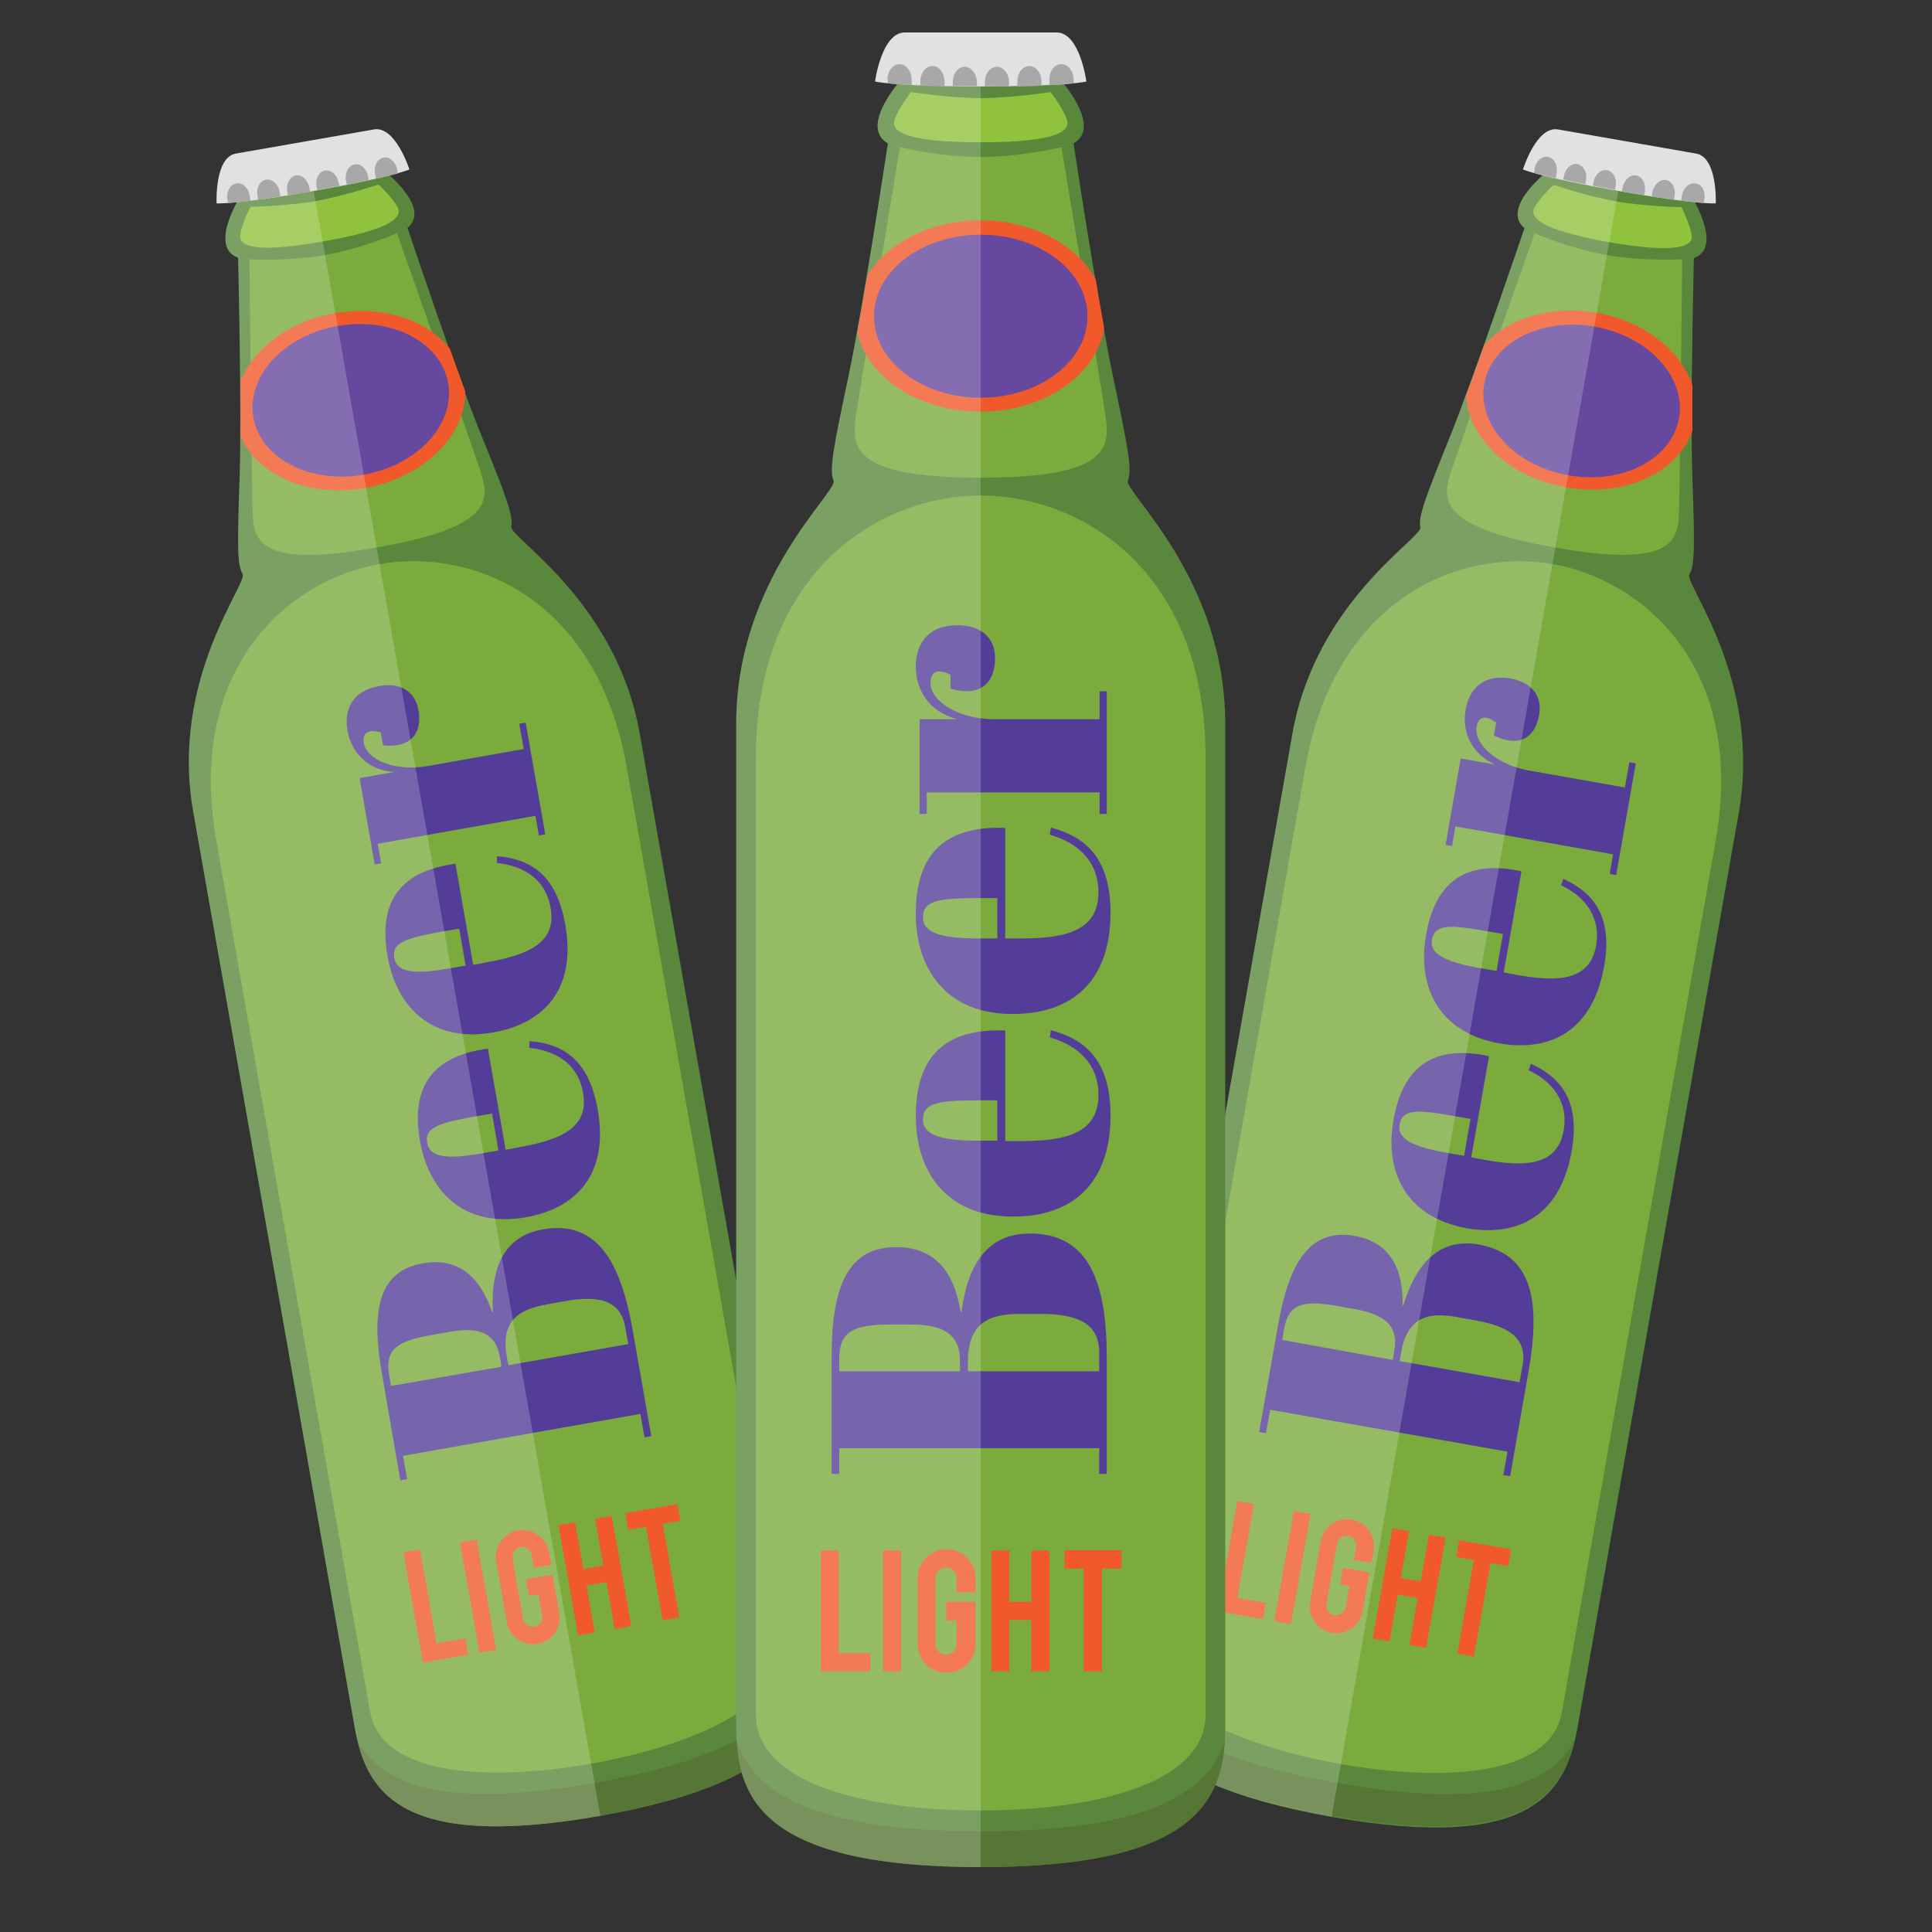 <?xml version="1.0" encoding="utf-8"?>
<!-- Generator: Adobe Illustrator 19.0.0, SVG Export Plug-In . SVG Version: 6.00 Build 0)  -->
<svg version="1.1" xmlns="http://www.w3.org/2000/svg" xmlns:xlink="http://www.w3.org/1999/xlink" x="0px" y="0px"
	 viewBox="0 0 512 512" style="enable-background:new 0 0 512 512;" xml:space="preserve">
<rect x="0" y="0" width="512" height="512" fill="#333333" stroke="none"/>
<style type="text/css">
	.st0{fill:#59883D;}
	.st1{fill:#567635;}
	.st2{fill:#91C23E;}
	.st3{opacity:0.6;fill:#91C23E;}
	.st4{fill:#F1592B;}
	.st5{fill:#66499E;}
	.st6{fill:#543D98;}
	.st7{opacity:0.2;fill:#FFFFFF;}
	.st8{fill:#E0E1E0;}
	.st9{fill:#A9A8A8;}
</style>
<g id="Layer_5">
</g>
<g id="Layer_1">
	<g id="BeerBottle_2_">
		<path id="XMLID_131_" class="st0" d="M135.5,139.6c0.6-2.8-1.4-8.2-8-24.4S108,60.4,108,60.4c6.7-5.6-7.2-16-7.2-16l-18.5,1.4
			l-17.9,5c0,0-9.6,14.5-1.3,17.5c0,0,1,40.9,0.4,58.2c-0.6,17.4-0.7,23.2,0.8,25.6c1.5,2.4-19.3,27.8-13.1,63
			c26.3,149,39.8,225.5,42.7,242.2c2.9,16.7,11,33.5,65.2,23.9c54.2-9.6,56-28.1,53.1-44.8c-2.9-16.7-16.4-93.2-42.7-242.2
			C163.2,159.1,134.9,142.4,135.5,139.6z"/>
		<path id="XMLID_130_" class="st1" d="M212.7,440.4c-2,12.6-13.7,24.8-55.2,32.1c-41.5,7.3-56.6-0.1-62.8-11.3
			c3.7,15.2,14.4,28.8,64.4,20C209,472.4,214.4,456,212.7,440.4z"/>
		<path id="XMLID_129_" class="st2" d="M105.3,54.8c-1.6-2.8-5-5.9-5-5.9S91,52,83.6,53.3c-7.4,1.3-17.2,1.5-17.2,1.5
			s-2.2,4.1-2.7,7.3c-0.6,3.2,3.8,5.1,21.8,1.9C103.5,60.9,106.9,57.6,105.3,54.8z"/>
		<path id="XMLID_128_" class="st3" d="M127,123.9c-2.6-7.8-21.8-62.1-21.8-62.1s-9.4,4.1-19.1,5.8c-9.7,1.7-20,1.1-20,1.1
			s0.6,57.7,0.8,65.8c0.2,8.2,0.4,16.4,32.8,10.6C132.3,139.5,129.6,131.7,127,123.9z"/>
		<path id="XMLID_127_" class="st3" d="M100.5,149.5c-24,4.2-51.2,27.5-43.2,73.1c8,45.6,37.7,214,40.8,231.1
			c3,17.1,31.8,18.4,58.5,13.7c26.7-4.7,53.3-15.8,50.3-32.9c-3-17.1-32.7-185.5-40.8-231.1C158.1,157.8,124.6,145.2,100.5,149.5z"
			/>
		<path id="XMLID_126_" class="st4" d="M123.3,103.7c-1.3-3.6-2.7-7.5-4.1-11.3c-6-7.6-17.9-11.6-30.5-9.4
			c-12.1,2.1-21.5,9.4-25,18.1c0,4.9,0.1,9.9,0,14.4c4.4,10.4,18.2,16.5,33.1,13.8C112.3,126.5,123.4,115.5,123.3,103.7z"/>
		
			<ellipse id="XMLID_125_" transform="matrix(0.985 -0.174 0.174 0.985 -17.012 17.743)" class="st5" cx="92.9" cy="106.1" rx="26.2" ry="20"/>
		<g id="XMLID_112_">
			<path id="XMLID_121_" class="st6" d="M101.2,363.9c-2.9-16.7-0.9-27.1,10.9-29.1c9.1-1.6,15,3.2,18.3,12.9l0.2,0
				c-0.6-12.2,3.2-20.1,13.2-21.9c14.7-2.6,20.8,9.1,23.9,26.9l4.9,27.9l-1.8,0.3l-1.1-6.2l-62.9,11.1l1.1,6.2l-1.8,0.3L101.2,363.9
				z M132.9,362.2l-0.4-2.5c-1.2-6.8-5.9-8.1-13.7-6.7l-4.5,0.8c-9.1,1.6-12.3,3.8-11.2,10.5l0.5,3L132.9,362.2z M166.5,356.2
				l-0.8-4.5c-1.3-7.3-7.2-8.4-15.9-6.9l-5,0.9c-7.8,1.4-12.1,4.7-10.5,13.9l0.4,2.2L166.5,356.2z"/>
			<path id="XMLID_118_" class="st6" d="M111.3,302.4c-2.6-14.9,3.8-22.6,18-24.5l4.7,26.8l3.7-0.7c11.2-2,18.5-5.3,16.8-14.5
				c-1.2-7-6.5-11-14.2-11.8l0-1.8c8.6,0.7,15.7,4.6,18.1,18.1c3,16.9-5.4,26.2-19.1,28.6C122.8,325.5,113.6,315.6,111.3,302.4z
				 M130.4,295.1l-4.7,0.8c-10,1.8-13.2,3.1-12.5,7c0.6,3.3,4.1,4.6,14.2,2.8l4.7-0.8L130.4,295.1z"/>
			<path id="XMLID_115_" class="st6" d="M102.7,253.4c-2.6-14.9,3.8-22.6,18-24.5l4.7,26.8l3.7-0.7c11.2-2,18.5-5.3,16.8-14.5
				c-1.2-7-6.5-11-14.2-11.8l0-1.8c8.6,0.7,15.7,4.6,18.1,18.1c3,16.9-5.4,26.2-19.1,28.6C114.2,276.5,105,266.6,102.7,253.4z
				 M121.7,246.1l-4.7,0.8c-10,1.8-13.2,3.1-12.5,7c0.6,3.3,4.1,4.6,14.2,2.8l4.7-0.8L121.7,246.1z"/>
			<path id="XMLID_113_" class="st6" d="M113.4,203l25.4-4.5l-1.2-6.7l1.7-0.3l5.2,29.6l-1.7,0.3l-0.9-5.2l-41.8,7.4l0.9,5.2
				l-1.7,0.3l-4-22.9l9.1-1.6c-7-0.5-11.3-5.3-12.3-10.9c-1-5.6,1.2-10.6,8.4-11.9c5.4-1,9.5,1.3,10.4,6.4c1.1,6.4-2.3,10.1-9.4,9.3
				l-0.6-3.4c-4.2-1.2-4.8,0.9-4.5,2.8C97.2,201.5,104.8,204.5,113.4,203z"/>
		</g>
		<g id="XMLID_100_">
			<g id="XMLID_101_">
				<path id="XMLID_110_" class="st4" d="M124.1,438.5l-12,2.1l-5.2-29.2l4.4-0.8l4.4,24.9l7.6-1.3L124.1,438.5z"/>
				<path id="XMLID_108_" class="st4" d="M131.5,437.2l-4.4,0.8l-5.2-29.2l4.4-0.8L131.5,437.2z"/>
				<path id="XMLID_106_" class="st4" d="M142.5,435.6c-1.9,0.3-3.7,0-5.3-1.2c-1.6-1.1-2.6-2.7-2.9-4.6l-2.8-16
					c-0.3-1.9,0.1-3.7,1.2-5.3c1.1-1.6,2.7-2.6,4.6-2.9c1.9-0.3,3.7,0.1,5.3,1.2c1.6,1.1,2.6,2.7,2.9,4.6l0.6,3.3l-4.6,0.8l-0.6-3.4
					c-0.1-0.7-0.5-1.3-1.1-1.7c-0.6-0.4-1.2-0.6-1.9-0.4c-0.7,0.1-1.3,0.5-1.7,1.1c-0.4,0.6-0.5,1.2-0.4,1.9l2.8,16
					c0.1,0.7,0.5,1.3,1.1,1.7c0.6,0.4,1.2,0.5,1.9,0.4c0.7-0.1,1.3-0.5,1.7-1c0.4-0.6,0.6-1.2,0.4-1.9l-1-5.7l-2.5,0.4l-0.8-4.4
					l7-1.2l1.8,10.2c0.3,1.9-0.1,3.7-1.2,5.3C145.9,434.3,144.4,435.3,142.5,435.6z"/>
				<path id="XMLID_104_" class="st4" d="M155.4,420.2l2.2,12.4l-4.4,0.8l-5.2-29.2l4.4-0.8l2.2,12.4l5.3-0.9l-2.2-12.4l4.4-0.8
					l5.2,29.2l-4.4,0.8l-2.2-12.4L155.4,420.2z"/>
				<path id="XMLID_102_" class="st4" d="M171.2,404.6l-4.7,0.8l-0.8-4.4l13.8-2.4l0.8,4.4l-4.7,0.8l4.4,24.8l-4.4,0.8L171.2,404.6z
					"/>
			</g>
		</g>
		<path id="XMLID_99_" class="st7" d="M82.3,45.8l-17.9,5c0,0-9.6,14.5-1.3,17.5c0,0,1,40.9,0.4,58.2s-0.7,23.2,0.8,25.6
			c1.5,2.4-19.3,27.8-13.1,63c26.3,149,39.8,225.5,42.7,242.2c2.9,16.7,11,33.5,65.2,23.9L82.3,45.8z"/>
		<g id="XMLID_5_">
			<path id="XMLID_98_" class="st8" d="M99.1,34.3c-5.7,1-18.3,3.2-18.3,3.2s-12.7,2.2-18.3,3.2c-5.7,1-5.1,13.2-5.1,13.2
				s4.7,0.4,25.8-3.3c21-3.7,25.3-5.7,25.3-5.7S104.8,33.3,99.1,34.3z"/>
			<g id="XMLID_91_">
				<path id="XMLID_97_" class="st9" d="M97.5,46.6c-0.4-2-2.1-3.4-3.6-3c-1.6,0.3-2.6,2.3-2.2,4.3c0.1,0.4,0.1,0.7,0.2,1.1
					c2.2-0.4,4.1-0.8,5.8-1.2C97.7,47.3,97.6,47.1,97.5,46.6z"/>
				<path id="XMLID_96_" class="st9" d="M89.7,48.3c-0.4-2-2-3.4-3.6-3.1c-1.6,0.3-2.6,2.2-2.2,4.2c0.1,0.4,0.1,0.7,0.2,1
					c2.1-0.4,4.1-0.7,5.9-1.1C89.9,49,89.8,48.7,89.7,48.3z"/>
				<path id="XMLID_95_" class="st9" d="M105.2,44.7c-0.5-2-2.1-3.3-3.7-2.9c-1.6,0.4-2.5,2.3-2.1,4.4c0.1,0.5,0.2,0.8,0.2,1.2
					c2.6-0.6,4.5-1.1,5.8-1.4C105.4,45.5,105.3,45.2,105.2,44.7z"/>
				<path id="XMLID_94_" class="st9" d="M78.4,46.5c-1.6,0.3-2.6,2.1-2.3,4.2c0.1,0.4,0.1,0.7,0.2,1.1c1.8-0.3,3.7-0.6,5.9-1
					c-0.1-0.3-0.1-0.6-0.2-1C81.6,47.7,80,46.2,78.4,46.5z"/>
				<path id="XMLID_93_" class="st9" d="M70.6,47.6c-1.6,0.2-2.7,2-2.4,4.1c0.1,0.5,0.1,0.8,0.2,1.2c1.7-0.2,3.7-0.5,5.9-0.9
					c-0.1-0.3-0.1-0.6-0.2-1.1C73.8,48.9,72.2,47.4,70.6,47.6z"/>
				<path id="XMLID_92_" class="st9" d="M60.5,53.8c1.4-0.1,3.3-0.3,5.9-0.6c-0.1-0.4-0.1-0.7-0.2-1.2c-0.3-2.1-1.8-3.6-3.5-3.4
					c-1.6,0.2-2.7,2-2.5,4C60.4,53.1,60.4,53.4,60.5,53.8z"/>
			</g>
		</g>
	</g>
</g>
<g id="Layer_2">
	<g id="BeerBottle_1_">
		<path id="XMLID_90_" class="st0" d="M447.7,152.2c1.5-2.4,1.4-8.2,0.8-25.6c-0.6-17.4,0.4-58.2,0.4-58.2c8.2-3-1.3-17.5-1.3-17.5
			l-17.9-5l-18.5-1.4c0,0-13.9,10.4-7.2,16c0,0-13.1,38.7-19.6,54.9c-6.5,16.1-8.6,21.5-8,24.4c0.6,2.8-27.7,19.5-33.9,54.7
			c-26.3,149-39.8,225.5-42.7,242.2c-2.9,16.7-1.1,35.2,53.1,44.8c54.2,9.6,62.2-7.2,65.2-23.9c2.9-16.7,16.4-93.2,42.7-242.2
			C467,180,446.2,154.6,447.7,152.2z"/>
		<path id="XMLID_89_" class="st1" d="M417.3,461.2c-6.2,11.2-21.3,18.7-62.8,11.3c-41.5-7.3-53.2-19.5-55.2-32.1
			c-1.8,15.6,3.7,32,53.6,40.8C402.9,490,413.6,476.5,417.3,461.2z"/>
		<path id="XMLID_88_" class="st2" d="M448.3,62.2c-0.6-3.2-2.7-7.3-2.7-7.3s-9.7-0.2-17.2-1.5c-7.4-1.3-16.7-4.4-16.7-4.4
			s-3.4,3.1-5,5.9c-1.6,2.8,1.8,6.1,19.8,9.3C444.5,67.3,448.9,65.3,448.3,62.2z"/>
		<path id="XMLID_87_" class="st3" d="M445,134.5c0.2-8.2,0.8-65.8,0.8-65.8s-10.3,0.6-20-1.1c-9.7-1.7-19.1-5.8-19.1-5.8
			s-19.2,54.4-21.8,62.1c-2.6,7.8-5.3,15.5,27.2,21.2C444.7,150.9,444.8,142.7,445,134.5z"/>
		<path id="XMLID_86_" class="st3" d="M411.5,149.5c-24-4.2-57.5,8.3-65.6,54c-8,45.6-37.7,214-40.8,231.1
			c-3,17.1,23.6,28.2,50.3,32.9c26.7,4.7,55.5,3.4,58.5-13.7c3-17.1,32.7-185.5,40.8-231.1C462.7,177,435.5,153.7,411.5,149.5z"/>
		<path id="XMLID_85_" class="st4" d="M448.5,114.2c0-3.8,0-7.9,0-12.1c-3.1-9.2-12.8-17-25.4-19.2c-12.1-2.1-23.4,1.5-29.7,8.4
			c-1.7,4.7-3.3,9.3-4.9,13.5c0.6,11.3,11.5,21.7,26.4,24.3C430.3,131.9,444.6,125.3,448.5,114.2z"/>
		
			<ellipse id="XMLID_84_" transform="matrix(0.985 0.174 -0.174 0.985 24.791 -71.165)" class="st5" cx="419.1" cy="106.1" rx="26.2" ry="20"/>
		<g id="XMLID_71_">
			<path id="XMLID_80_" class="st6" d="M338.7,351.2c2.9-16.7,8.5-25.7,20.2-23.7c9.1,1.6,13,8.2,12.8,18.4l0.2,0
				c3.6-11.7,9.9-17.8,19.9-16.1c14.7,2.6,16.4,15.6,13.3,33.5l-4.9,27.9l-1.8-0.3l1.1-6.2l-62.9-11.1l-1.1,6.2l-1.8-0.3
				L338.7,351.2z M369.1,360.4l0.4-2.5c1.2-6.8-2.8-9.6-10.6-11l-4.5-0.8c-9.1-1.6-12.9-0.6-14.1,6l-0.5,3L369.1,360.4z
				 M402.7,366.3l0.8-4.5c1.3-7.3-3.9-10.4-12.6-11.9l-5-0.9c-7.8-1.4-13,0.3-14.6,9.5l-0.4,2.2L402.7,366.3z"/>
			<path id="XMLID_77_" class="st6" d="M369.3,296.8c2.6-14.9,11.3-19.9,25.3-16.9l-4.7,26.8l3.7,0.7c11.2,2,19.2,1.3,20.8-7.9
				c1.2-7-2.4-12.6-9.3-15.9l0.6-1.7c7.8,3.6,13.2,9.7,10.8,23.2c-3,16.9-14,22.8-27.8,20.4C372.2,322.5,366.9,310,369.3,296.8z
				 M389.7,296.5l-4.7-0.8c-10-1.8-13.4-1.6-14.1,2.3c-0.6,3.3,2.3,5.7,12.4,7.5l4.7,0.8L389.7,296.5z"/>
			<path id="XMLID_74_" class="st6" d="M377.9,247.8c2.6-14.9,11.3-19.9,25.3-16.9l-4.7,26.8l3.7,0.7c11.2,2,19.2,1.3,20.8-7.9
				c1.2-7-2.4-12.6-9.3-15.9l0.6-1.7c7.8,3.6,13.2,9.7,10.8,23.2c-3,16.9-14,22.8-27.8,20.4C380.8,273.5,375.6,261,377.9,247.8z
				 M398.3,247.5l-4.7-0.8c-10-1.8-13.4-1.6-14.1,2.3c-0.6,3.3,2.3,5.7,12.4,7.5l4.7,0.8L398.3,247.5z"/>
			<path id="XMLID_72_" class="st6" d="M405.2,204.2l25.4,4.5l1.2-6.7l1.7,0.3l-5.2,29.6l-1.7-0.3l0.9-5.2l-41.8-7.4l-0.9,5.2
				l-1.7-0.3l4-22.9l9.1,1.6c-6.4-2.9-8.8-8.8-7.8-14.5c1-5.6,4.7-9.5,11.9-8.3c5.4,1,8.5,4.4,7.6,9.6c-1.1,6.4-5.6,8.7-12,5.5
				l0.6-3.4c-3.6-2.6-4.8-0.9-5.2,1.1C390.6,197.2,396.6,202.7,405.2,204.2z"/>
		</g>
		<g id="XMLID_59_">
			<g id="XMLID_60_">
				<path id="XMLID_69_" class="st4" d="M334.7,429.1l-12-2.1l5.2-29.2l4.4,0.8l-4.4,24.9l7.6,1.3L334.7,429.1z"/>
				<path id="XMLID_67_" class="st4" d="M342.1,430.4l-4.4-0.8l5.2-29.2l4.4,0.8L342.1,430.4z"/>
				<path id="XMLID_65_" class="st4" d="M353,432.7c-1.9-0.3-3.5-1.3-4.6-2.9c-1.1-1.6-1.5-3.4-1.2-5.3l2.8-16
					c0.3-1.9,1.3-3.5,2.9-4.6c1.6-1.1,3.4-1.5,5.3-1.2c1.9,0.3,3.5,1.3,4.6,2.9c1.1,1.6,1.5,3.4,1.2,5.3l-0.6,3.3l-4.6-0.8l0.6-3.4
					c0.1-0.7,0-1.3-0.4-1.9c-0.4-0.6-1-0.9-1.7-1.1c-0.7-0.1-1.3,0-1.9,0.4c-0.6,0.4-0.9,1-1.1,1.7l-2.8,16c-0.1,0.7,0,1.3,0.4,1.9
					c0.4,0.6,1,0.9,1.7,1c0.7,0.1,1.3,0,1.9-0.4c0.6-0.4,0.9-1,1.1-1.6l1-5.7l-2.5-0.4l0.8-4.4l7,1.2l-1.8,10.2
					c-0.3,1.9-1.3,3.5-2.9,4.6C356.6,432.7,354.9,433.1,353,432.7z"/>
				<path id="XMLID_63_" class="st4" d="M370.4,422.6l-2.2,12.4l-4.4-0.8L369,405l4.4,0.8l-2.2,12.4l5.3,0.9l2.2-12.4l4.4,0.8
					l-5.2,29.2l-4.4-0.8l2.2-12.4L370.4,422.6z"/>
				<path id="XMLID_61_" class="st4" d="M390.6,413.4l-4.7-0.8l0.8-4.4l13.8,2.4l-0.8,4.4l-4.7-0.8l-4.4,24.8l-4.4-0.8L390.6,413.4z
					"/>
			</g>
		</g>
		<path id="XMLID_58_" class="st7" d="M429.7,45.8l-18.5-1.4c0,0-13.9,10.4-7.2,16c0,0-13.1,38.7-19.6,54.9
			c-6.5,16.1-8.6,21.5-8,24.4c0.6,2.8-27.7,19.5-33.9,54.7c-26.3,149-39.8,225.5-42.7,242.2c-2.9,16.7-1.1,35.2,53.1,44.8
			L429.7,45.8z"/>
		<g id="XMLID_2_">
			<path id="XMLID_57_" class="st8" d="M449.5,40.7c-5.7-1-18.3-3.2-18.3-3.2s-12.7-2.2-18.3-3.2c-5.7-1-9.3,10.6-9.3,10.6
				s4.3,2,25.3,5.7c21,3.7,25.8,3.3,25.8,3.3S455.2,41.7,449.5,40.7z"/>
			<g id="XMLID_50_">
				<path id="XMLID_56_" class="st9" d="M443.8,51.8c0.3-2.1-0.8-3.9-2.4-4.1c-1.6-0.2-3.2,1.3-3.5,3.3c-0.1,0.4-0.1,0.7-0.2,1.1
					c2.2,0.3,4.2,0.6,5.9,0.9C443.7,52.5,443.7,52.2,443.8,51.8z"/>
				<path id="XMLID_55_" class="st9" d="M435.9,50.7c0.3-2.1-0.7-3.9-2.3-4.2c-1.6-0.3-3.2,1.2-3.6,3.2c-0.1,0.4-0.1,0.7-0.2,1
					c2.1,0.4,4.1,0.7,5.9,1C435.8,51.4,435.9,51.1,435.9,50.7z"/>
				<path id="XMLID_54_" class="st9" d="M451.7,52.6c0.3-2.1-0.8-3.9-2.5-4c-1.6-0.2-3.2,1.3-3.5,3.4c-0.1,0.5-0.1,0.8-0.2,1.2
					c2.6,0.3,4.6,0.5,5.9,0.6C451.6,53.4,451.6,53.1,451.7,52.6z"/>
				<path id="XMLID_53_" class="st9" d="M425.9,45.1c-1.6-0.3-3.2,1.1-3.6,3.1c-0.1,0.4-0.1,0.7-0.2,1c1.8,0.3,3.7,0.7,5.9,1.1
					c0.1-0.3,0.1-0.6,0.2-1C428.5,47.3,427.5,45.4,425.9,45.1z"/>
				<path id="XMLID_52_" class="st9" d="M418.1,43.5c-1.6-0.3-3.2,1-3.6,3c-0.1,0.5-0.2,0.8-0.2,1.1c1.7,0.4,3.6,0.8,5.8,1.2
					c0.1-0.3,0.1-0.6,0.2-1.1C420.7,45.8,419.7,43.9,418.1,43.5z"/>
				<path id="XMLID_51_" class="st9" d="M406.5,45.8c1.3,0.4,3.2,0.9,5.8,1.4c0.1-0.4,0.1-0.7,0.2-1.2c0.4-2-0.5-4-2.1-4.4
					c-1.6-0.4-3.2,0.9-3.7,2.9C406.7,45.2,406.6,45.5,406.5,45.8z"/>
			</g>
		</g>
	</g>
</g>
<g id="Layer_3">
	<g id="BeerBottle">
		<path id="XMLID_49_" class="st0" d="M298.9,127.4c1.2-2.9,0-9-3.9-27.4c-3.9-18.4-10.5-62-10.5-62c8.2-4.7-4.7-18.3-4.7-18.3
			l-19.9-2l-19.9,2c0,0-12.9,13.6-4.7,18.3c0,0-6.6,43.6-10.5,62c-3.9,18.4-5.1,24.5-3.9,27.4c1.2,2.9-25.8,25.9-25.8,64.4
			c0,163.3,0,247.1,0,265.4s5.4,37.6,64.8,37.6c59.4,0,64.8-19.4,64.8-37.6s0-102.1,0-265.4C324.7,153.3,297.8,130.3,298.9,127.4z"
			/>
		<path id="XMLID_48_" class="st1" d="M324.6,461.5c-4.5,13.1-19.2,23.8-64.7,23.8c-45.5,0-60.2-10.8-64.7-23.8
			c1.1,16.9,9.9,33.3,64.7,33.3S323.5,478.4,324.6,461.5z"/>
		<path id="XMLID_47_" class="st2" d="M282.7,31.6c-1.2-3.3-4.3-7.2-4.3-7.2S268.1,26,259.9,26c-8.2,0-18.5-1.6-18.5-1.6
			s-3.1,4-4.3,7.2c-1.2,3.3,3.1,6.1,22.8,6.1C279.6,37.7,283.9,34.9,282.7,31.6z"/>
		<path id="XMLID_45_" class="st3" d="M292.8,109.1c-1.3-8.7-11.5-70.1-11.5-70.1s-10.8,2.6-21.4,2.6c-10.6,0-21.4-2.6-21.4-2.6
			s-10.2,61.4-11.5,70.1c-1.3,8.7-2.7,17.5,32.9,17.5C295.5,126.6,294.1,117.9,292.8,109.1z"/>
		<path id="XMLID_44_" class="st3" d="M259.9,131.3c-26.3,0-59.6,19.6-59.6,69.7c0,50,0,234.5,0,253.3c0,18.8,30.4,25.5,59.6,25.5
			s59.6-6.8,59.6-25.5c0-18.8,0-203.3,0-253.3C319.5,150.9,286.2,131.3,259.9,131.3z"/>
		<path id="XMLID_43_" class="st4" d="M292.6,86.9c-0.7-4.1-1.5-8.4-2.2-12.8c-5-9.2-16.8-15.7-30.6-15.7c-13.2,0-24.6,6-29.9,14.5
			c-0.9,5.3-1.8,10.5-2.7,15.3c2.8,11.9,16.3,20.9,32.6,20.9C276.7,109.1,290.6,99.4,292.6,86.9z"/>
		<ellipse id="XMLID_42_" class="st5" cx="259.9" cy="83.8" rx="28.3" ry="21.6"/>
		<g id="XMLID_29_">
			<path id="XMLID_38_" class="st6" d="M220.4,359.4c0-18.3,4.2-28.9,17.1-28.9c10,0,15.3,6.2,17.1,17.2h0.2
				c1.7-13.1,7.2-20.8,18.1-20.8c16.1,0,20.4,13.5,20.4,33.1v30.6h-2v-6.8h-68.9v6.8h-2V359.4z M254.4,363.4v-2.7
				c0-7.5-4.8-9.7-13.3-9.7h-4.9c-10,0-13.8,1.8-13.8,9.1v3.3H254.4z M291.3,363.4v-4.9c0-8-6-10.3-15.6-10.3h-5.5
				c-8.5,0-13.7,2.7-13.7,12.8v2.4H291.3z"/>
			<path id="XMLID_35_" class="st6" d="M242.7,295.8c0-16.3,8.2-23.3,23.7-22.7v29.3h4.1c12.3,0,20.6-2.2,20.6-12.3
				c0-7.7-4.9-12.9-12.9-15.2l0.3-1.9c8.9,2.4,15.8,7.8,15.8,22.6c0,18.5-10.6,26.8-25.7,26.8C250.6,322.5,242.7,310.3,242.7,295.8z
				 M264.3,291.6h-5.1c-10.9,0-14.6,0.8-14.6,5.1c0,3.6,3.5,5.6,14.6,5.6h5.1V291.6z"/>
			<path id="XMLID_32_" class="st6" d="M242.7,242.1c0-16.3,8.2-23.3,23.7-22.7v29.3h4.1c12.3,0,20.6-2.2,20.6-12.3
				c0-7.7-4.9-12.9-12.9-15.2l0.3-1.9c8.9,2.4,15.8,7.8,15.8,22.6c0,18.5-10.6,26.8-25.7,26.8C250.6,268.9,242.7,256.6,242.7,242.1z
				 M264.3,238h-5.1c-10.9,0-14.6,0.8-14.6,5.1c0,3.6,3.5,5.6,14.6,5.6h5.1V238z"/>
			<path id="XMLID_30_" class="st6" d="M263.5,190.6h27.9v-7.4h1.9v32.5h-1.9V210h-45.8v5.7h-1.9v-25.1h10c-7.4-1.9-11-7.7-11-13.9
				c0-6.1,3.2-11,11.1-11c5.9,0,9.9,3.1,9.9,8.7c0,7-4.4,10.3-11.8,8.1v-3.7c-4.3-2.1-5.3,0-5.3,2.2
				C246.6,185.9,254.1,190.6,263.5,190.6z"/>
		</g>
		<g id="XMLID_17_">
			<g id="XMLID_18_">
				<path id="XMLID_27_" class="st4" d="M230.7,442.9h-13.2v-32h4.8v27.2h8.3V442.9z"/>
				<path id="XMLID_25_" class="st4" d="M238.9,442.9H234v-32h4.8V442.9z"/>
				<path id="XMLID_23_" class="st4" d="M250.8,443.3c-2.1,0-3.9-0.8-5.4-2.2c-1.5-1.5-2.2-3.3-2.2-5.4v-17.5c0-2.1,0.8-3.9,2.3-5.4
					c1.5-1.5,3.3-2.2,5.4-2.2c2.1,0,3.9,0.7,5.4,2.3c1.5,1.5,2.2,3.3,2.2,5.4v3.7h-5v-3.8c0-0.8-0.3-1.4-0.8-2
					c-0.5-0.5-1.2-0.8-2-0.8c-0.8,0-1.4,0.3-2,0.8c-0.5,0.5-0.8,1.2-0.8,2v17.5c0,0.8,0.3,1.4,0.8,2c0.5,0.5,1.2,0.8,2,0.8
					c0.8,0,1.4-0.3,2-0.8c0.5-0.5,0.8-1.2,0.8-2v-6.3h-2.7v-4.9h7.7v11.2c0,2.1-0.7,3.9-2.2,5.4
					C254.7,442.6,252.9,443.3,250.8,443.3z"/>
				<path id="XMLID_21_" class="st4" d="M267.5,429.3v13.6h-4.8v-32h4.8v13.6h5.8v-13.6h4.8v32h-4.8v-13.6H267.5z"/>
				<path id="XMLID_19_" class="st4" d="M287.2,415.7h-5.1v-4.9h15.1v4.9H292v27.2h-4.8V415.7z"/>
			</g>
		</g>
		<path id="XMLID_16_" class="st7" d="M259.9,17.7l-19.9,2c0,0-12.9,13.6-4.7,18.3c0,0-6.6,43.6-10.5,62s-5.1,24.5-3.9,27.4
			c1.2,2.9-25.8,25.9-25.8,64.4c0,163.3,0,247.1,0,265.4s5.4,37.6,64.8,37.6V17.7z"/>
		<g id="XMLID_3_">
			<path id="XMLID_15_" class="st8" d="M280,8.6c-6.2,0-20.1,0-20.1,0s-13.9,0-20.1,0c-6.2,0-7.9,13-7.9,13s4.9,1.3,28,1.3
				c23.1,0,28-1.3,28-1.3S286.2,8.6,280,8.6z"/>
			<g id="XMLID_6_">
				<path id="XMLID_14_" class="st9" d="M276,21.4c-0.1-2.2-1.6-4-3.3-3.9c-1.8,0.1-3.1,1.9-3.1,4.2c0,0.5,0,0.8,0,1.2
					c2.4,0,4.6-0.1,6.4-0.2C276,22.2,276,21.9,276,21.4z"/>
				<path id="XMLID_13_" class="st9" d="M267.4,21.7c0-2.2-1.5-4-3.2-4c-1.8,0-3.2,1.8-3.2,4.1c0,0.5,0,0.8,0,1.1c2.3,0,4.5,0,6.4,0
					C267.4,22.5,267.4,22.2,267.4,21.7z"/>
				<path id="XMLID_12_" class="st9" d="M284.5,20.8c-0.1-2.2-1.6-3.9-3.4-3.8s-3.1,2-3,4.3c0,0.5,0,0.9,0,1.3
					c2.9-0.1,4.9-0.3,6.4-0.5C284.6,21.7,284.5,21.3,284.5,20.8z"/>
				<path id="XMLID_11_" class="st9" d="M255.7,17.7c-1.8,0-3.2,1.8-3.2,4c0,0.5,0,0.8,0,1.1c2,0,4.1,0,6.4,0c0-0.3,0-0.7,0-1.1
					C258.8,19.6,257.4,17.7,255.7,17.7z"/>
				<path id="XMLID_10_" class="st9" d="M247.2,17.5c-1.8-0.1-3.2,1.7-3.3,3.9c0,0.5,0,0.8,0,1.3c1.9,0.1,4,0.1,6.4,0.2
					c0-0.4,0-0.7,0-1.2C250.3,19.4,248.9,17.5,247.2,17.5z"/>
				<path id="XMLID_7_" class="st9" d="M235.2,22.1c1.5,0.1,3.6,0.3,6.4,0.5c0-0.4,0-0.8,0-1.3c0.1-2.2-1.3-4.1-3-4.3
					c-1.8-0.1-3.3,1.6-3.4,3.8C235.3,21.3,235.3,21.7,235.2,22.1z"/>
			</g>
		</g>
	</g>
</g>
</svg>
